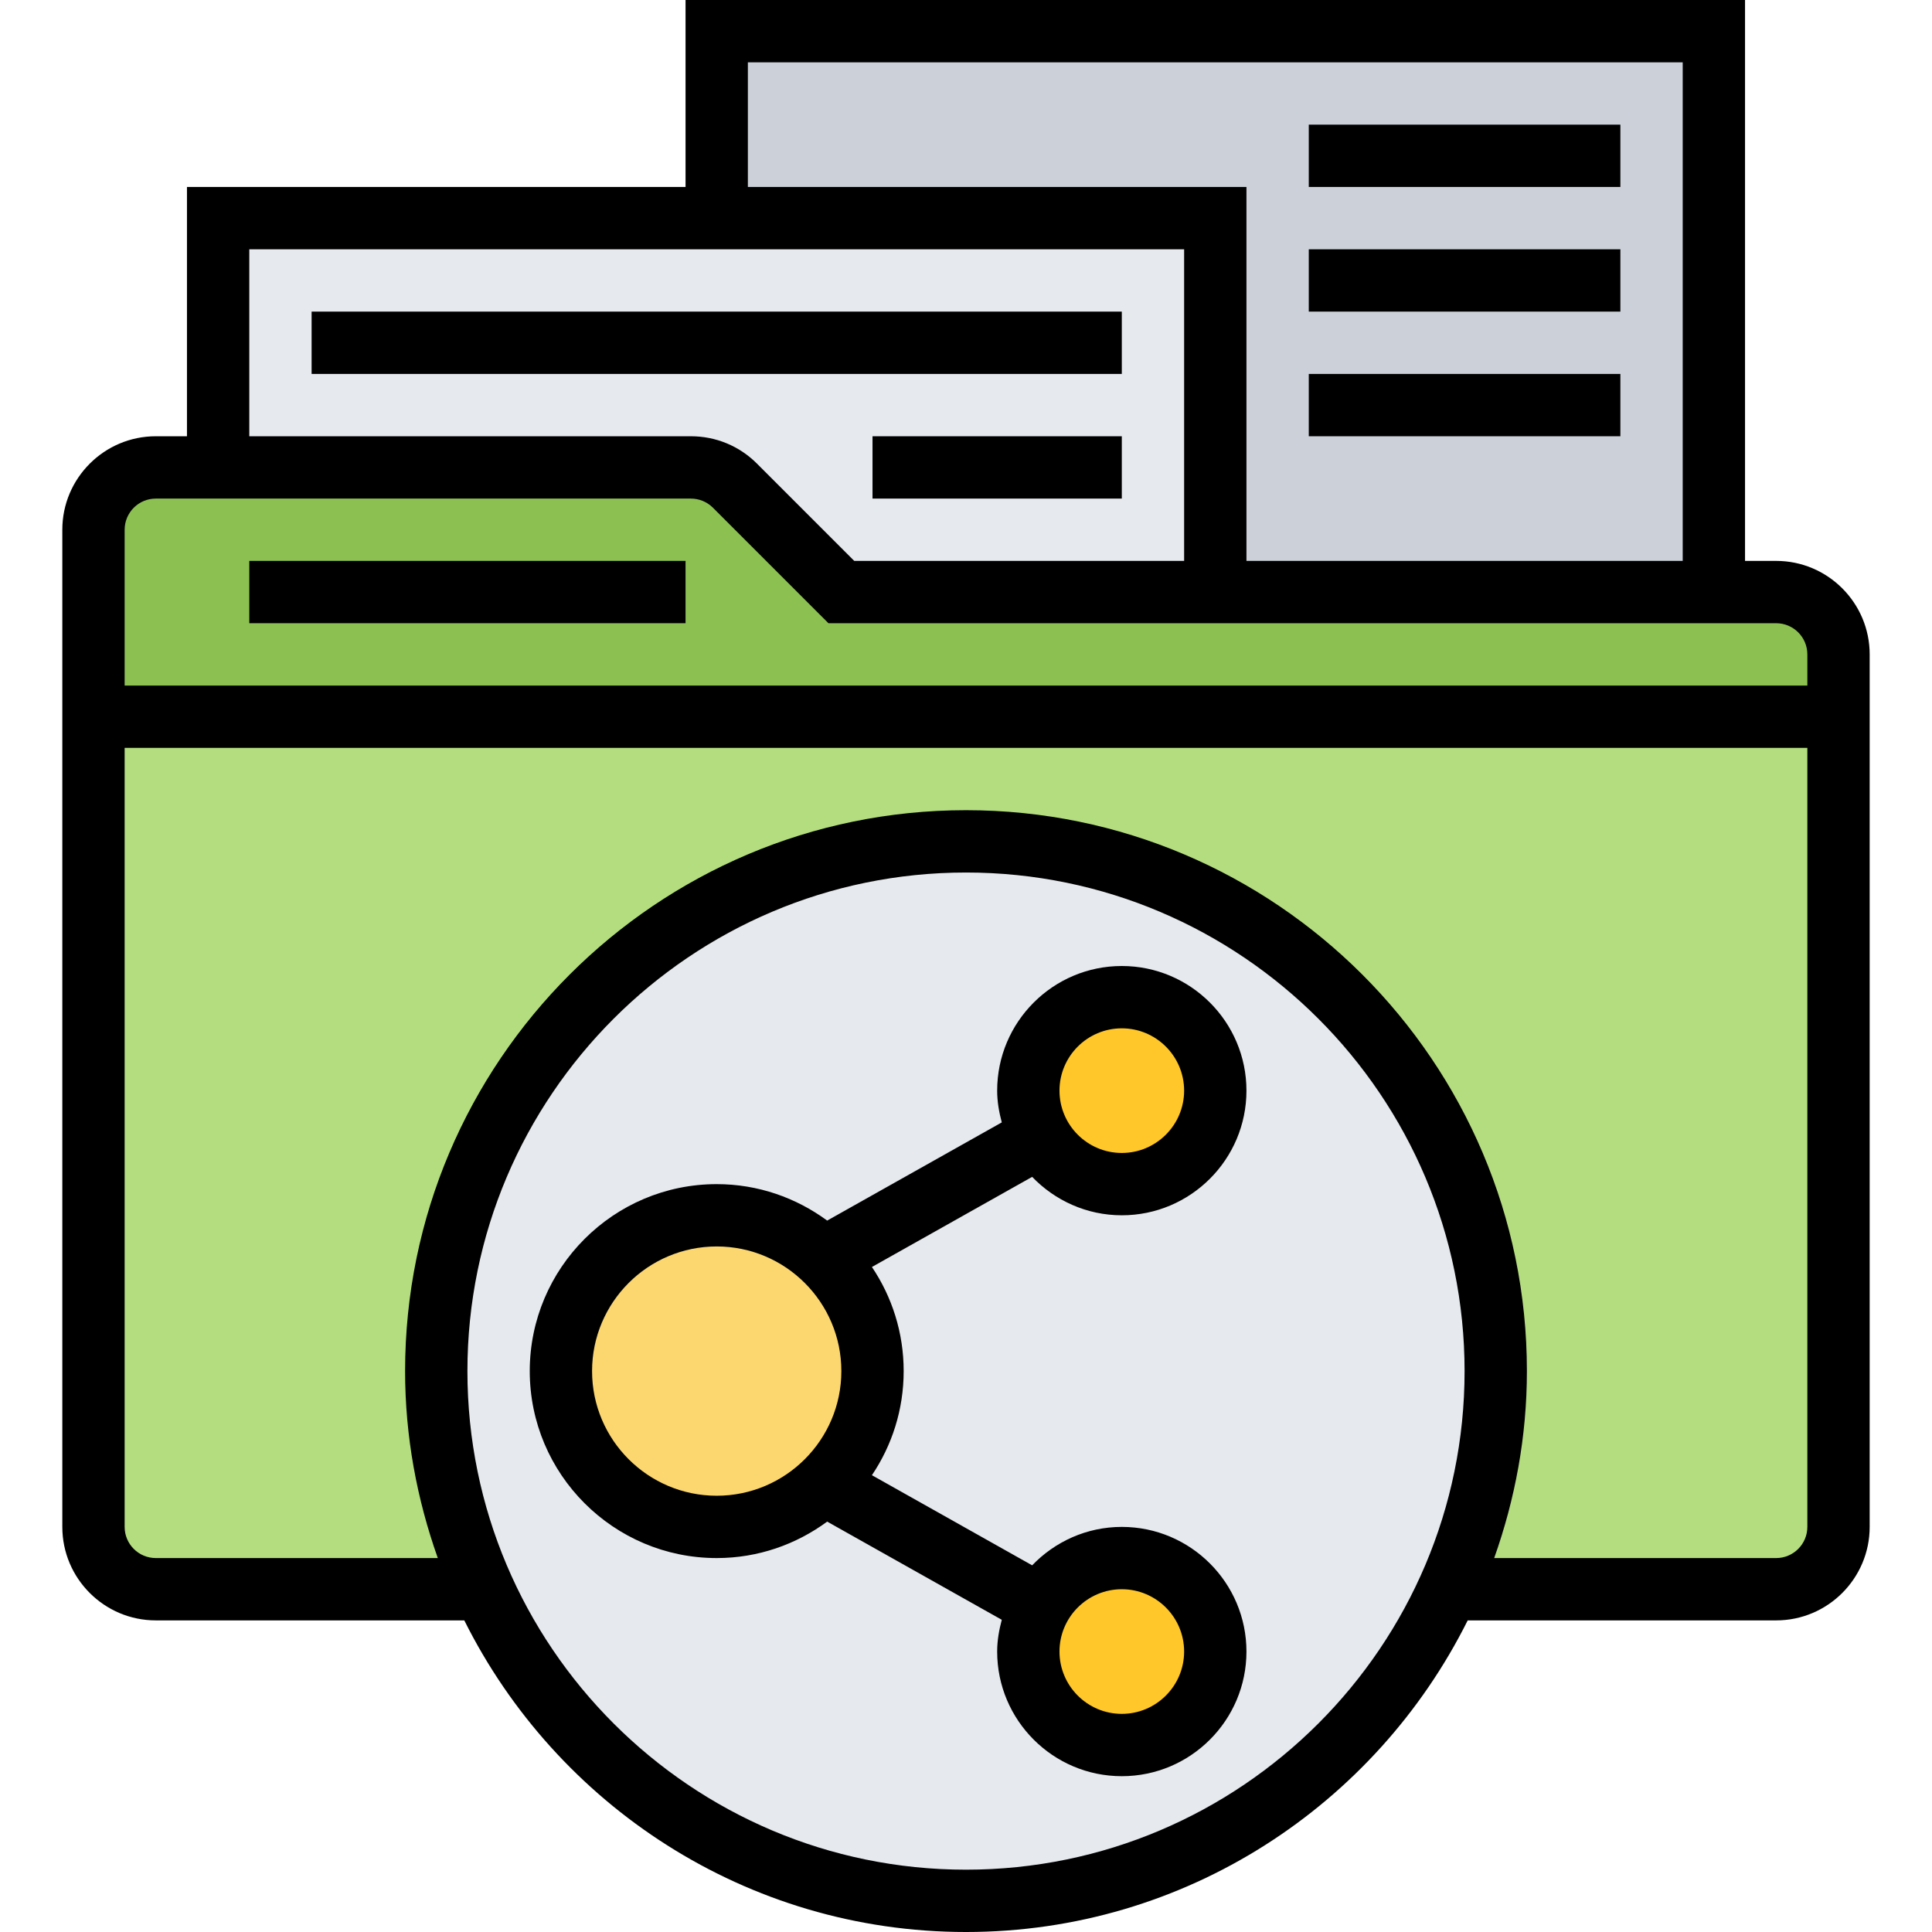 <svg height="496pt" viewBox="-15 0 495 496" width="496pt" xmlns="http://www.w3.org/2000/svg">
    <path d="m424.5 8v144h-128v-96h-128v-48zm0 0" fill="#ccd1d9"/>
    <path d="m296.5 56v96h-96l-27.281-27.281c-3.039-3.039-7.117-4.719-11.359-4.719h-121.359v-64zm0 0"
          fill="#e6e9ed"/>
    <path d="m456.5 168v16h-448v-48c0-8.801 7.199-16 16-16h137.359c4.242 0 8.32 1.68 11.359 4.719l27.281 27.281h240c8.801 0 16 7.199 16 16zm0 0"
          fill="#8cc152"/>
    <path d="m456.5 184v208c0 8.801-7.199 16-16 16h-84.078c7.758-17.039 12.078-36 12.078-56 0-75.121-60.879-136-136-136s-136 60.879-136 136c0 20 4.32 38.961 12.078 56h-84.078c-8.801 0-16-7.199-16-16v-208zm0 0"
          fill="#b4dd7f"/>
    <path d="m356.422 408c-21.281 47.199-68.801 80-123.922 80s-102.641-32.801-123.922-80c-7.758-17.039-12.078-36-12.078-56 0-75.121 60.879-136 136-136s136 60.879 136 136c0 20-4.32 38.961-12.078 56zm0 0"
          fill="#e6e9ed"/>
    <path d="m251.539 291.762c-1.918-3.441-3.039-7.441-3.039-11.762 0-13.281 10.719-24 24-24s24 10.719 24 24-10.719 24-24 24c-8.961 0-16.801-4.961-20.961-12.238zm0 0"
          fill="#ffc729"/>
    <path d="m251.539 412.238c4.16-7.277 12-12.238 20.961-12.238 13.281 0 24 10.719 24 24s-10.719 24-24 24-24-10.719-24-24c0-4.32 1.121-8.32 3.039-11.762zm0 0"
          fill="#ffc729"/>
    <path d="m196.102 323.039c7.598 7.281 12.398 17.602 12.398 28.961s-4.801 21.68-12.398 28.961h-.082c-7.199 6.879-16.879 11.039-27.52 11.039-22.078 0-40-17.922-40-40s17.922-40 40-40c10.641 0 20.32 4.16 27.52 11.039zm0 0"
          fill="#fcd770"/>
    <path d="m272.5 312c17.648 0 32-14.352 32-32s-14.352-32-32-32-32 14.352-32 32c0 2.832.488 5.535 1.184 8.152l-44.824 25.207c-7.953-5.855-17.742-9.359-28.359-9.359-26.473 0-48 21.527-48 48s21.527 48 48 48c10.617 0 20.406-3.504 28.359-9.359l44.824 25.207c-.695 2.617-1.184 5.32-1.184 8.152 0 17.648 14.352 32 32 32s32-14.352 32-32-14.352-32-32-32c-9.047 0-17.191 3.809-23.016 9.863l-41.137-23.137c5.145-7.637 8.152-16.84 8.152-26.727s-3.008-19.09-8.152-26.727l41.137-23.137c5.824 6.055 13.969 9.863 23.016 9.863zm0 96c8.824 0 16 7.176 16 16s-7.176 16-16 16-16-7.176-16-16 7.176-16 16-16zm-104-24c-17.648 0-32-14.352-32-32s14.352-32 32-32 32 14.352 32 32-14.352 32-32 32zm104-120c8.824 0 16 7.176 16 16s-7.176 16-16 16-16-7.176-16-16 7.176-16 16-16zm0 0"/>
    <path d="m440.5 144h-8v-144h-272v48h-128v64h-8c-13.23 0-24 10.77-24 24v256c0 13.23 10.77 24 24 24h79.199c23.617 47.336 72.41 80 128.801 80s105.184-32.664 128.801-80h79.199c13.23 0 24-10.77 24-24v-224c0-13.23-10.77-24-24-24zm-264-128h240v128h-112v-96h-128zm-128 48h240v80h-84.688l-24.969-24.969c-4.527-4.535-10.559-7.031-16.969-7.031h-113.375zm-24 64h137.375c2.105 0 4.168.848 5.656 2.344l29.656 29.656h243.312c4.414 0 8 3.586 8 8v8h-432v-40c0-4.414 3.586-8 8-8zm208 352c-70.574 0-128-57.426-128-128s57.426-128 128-128 128 57.426 128 128-57.426 128-128 128zm208-80h-72.398c5.344-15.039 8.398-31.152 8.398-48 0-79.398-64.602-144-144-144s-144 64.602-144 144c0 16.848 3.062 32.961 8.398 48h-72.398c-4.414 0-8-3.586-8-8v-200h432v200c0 4.414-3.586 8-8 8zm0 0"/>
    <path d="m48.5 144h112v16h-112zm0 0"/>
    <path d="m64.5 80h208v16h-208zm0 0"/>
    <path d="m208.5 112h64v16h-64zm0 0"/>
    <path d="m320.5 32h80v16h-80zm0 0"/>
    <path d="m320.5 64h80v16h-80zm0 0"/>
    <path d="m320.5 96h80v16h-80zm0 0"/>
</svg>